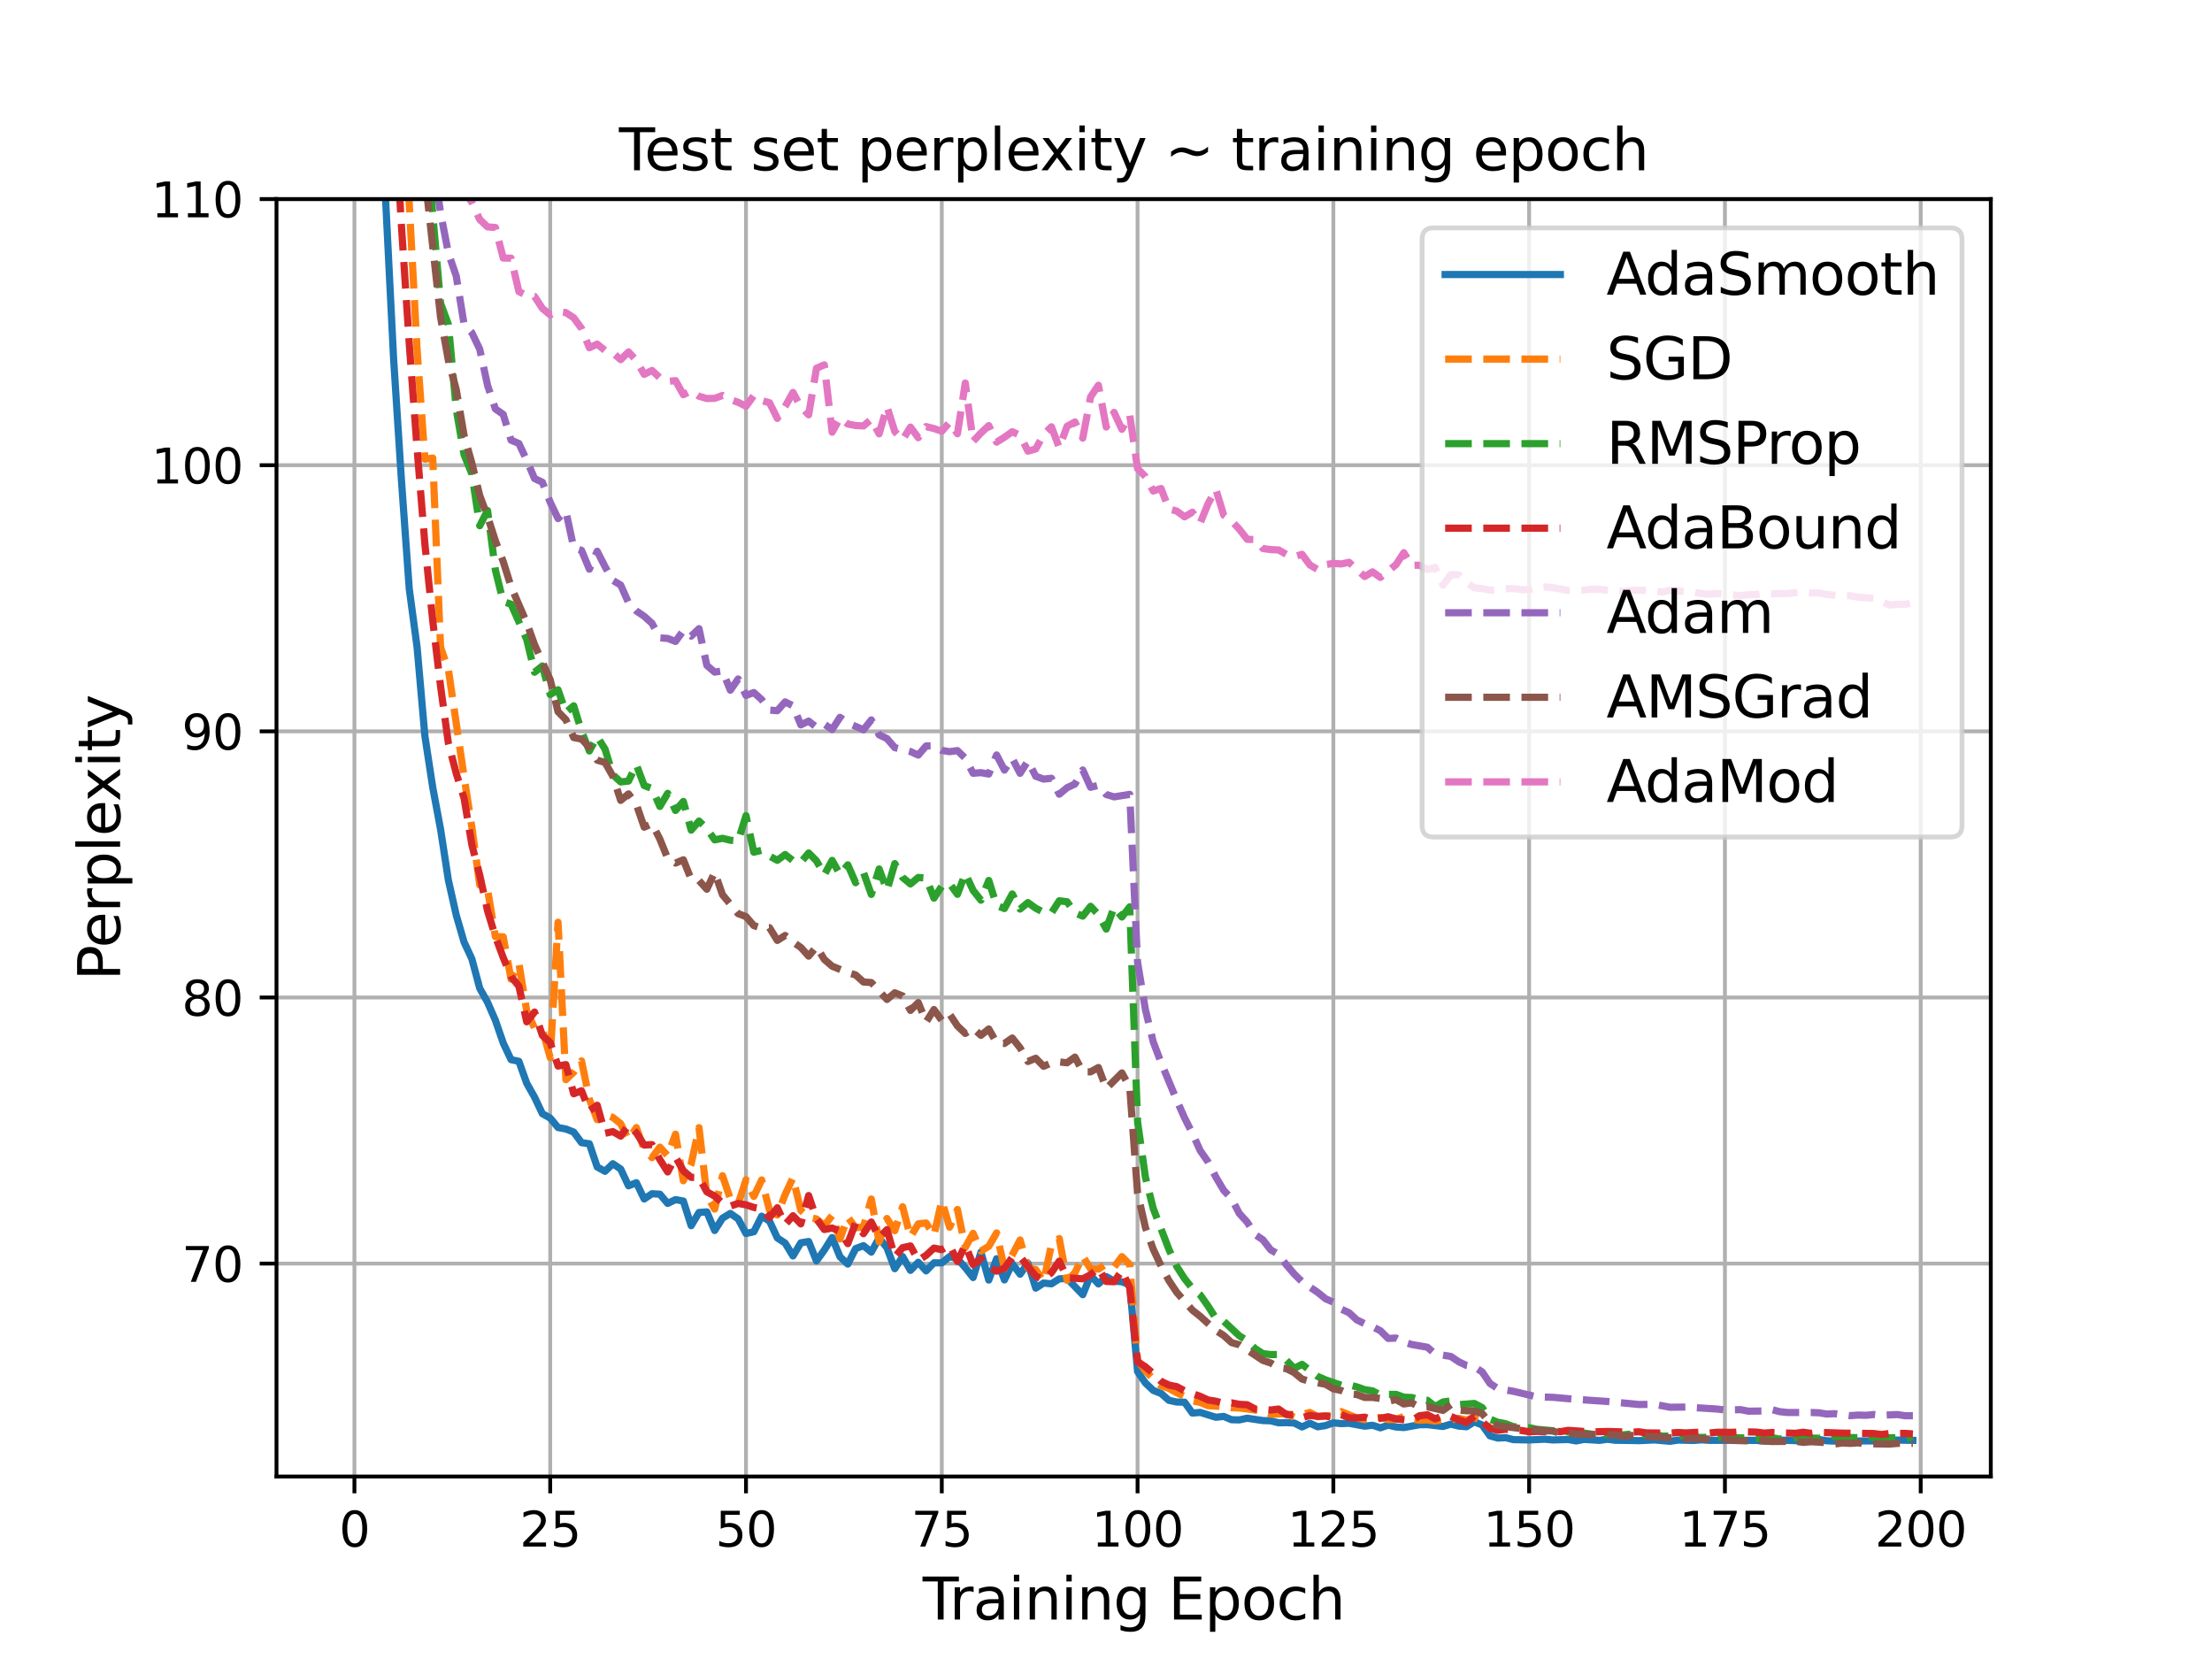 <?xml version="1.0" encoding="utf-8" standalone="no"?>
<!DOCTYPE svg PUBLIC "-//W3C//DTD SVG 1.1//EN"
  "http://www.w3.org/Graphics/SVG/1.1/DTD/svg11.dtd">
<svg xmlns:xlink="http://www.w3.org/1999/xlink" width="460.8pt" height="345.6pt" viewBox="0 0 460.8 345.6" xmlns="http://www.w3.org/2000/svg" version="1.1">
 <defs>
  <style type="text/css">*{stroke-linejoin: round; stroke-linecap: butt}</style>
 </defs>
 <g id="figure_1">
  <g id="patch_1">
   <path d="M 0 345.6 
L 460.8 345.6 
L 460.8 0 
L 0 0 
z
" style="fill: #ffffff"/>
  </g>
  <g id="axes_1">
   <g id="patch_2">
    <path d="M 57.6 307.584 
L 414.72 307.584 
L 414.72 41.472 
L 57.6 41.472 
z
" style="fill: #ffffff"/>
   </g>
   <g id="matplotlib.axis_1">
    <g id="xtick_1">
     <g id="line2d_1">
      <path d="M 73.833 307.584 
L 73.833 41.472 
" clip-path="url(#p6100d51a42)" style="fill: none; stroke: #b0b0b0; stroke-width: 0.8; stroke-linecap: square"/>
     </g>
     <g id="line2d_2">
      <defs>
       <path id="m0e7325f978" d="M 0 0 
L 0 3.5 
" style="stroke: #000000; stroke-width: 0.8"/>
      </defs>
      <g>
       <use xlink:href="#m0e7325f978" x="73.833" y="307.584" style="stroke: #000000; stroke-width: 0.8"/>
      </g>
     </g>
     <g id="text_1">
      <!-- 0 -->
      <g transform="translate(70.651 322.182)scale(0.1 -0.1)">
       <defs>
        <path id="DejaVuSans-30" d="M 2034 4250 
Q 1547 4250 1301 3770 
Q 1056 3291 1056 2328 
Q 1056 1369 1301 889 
Q 1547 409 2034 409 
Q 2525 409 2770 889 
Q 3016 1369 3016 2328 
Q 3016 3291 2770 3770 
Q 2525 4250 2034 4250 
z
M 2034 4750 
Q 2819 4750 3233 4129 
Q 3647 3509 3647 2328 
Q 3647 1150 3233 529 
Q 2819 -91 2034 -91 
Q 1250 -91 836 529 
Q 422 1150 422 2328 
Q 422 3509 836 4129 
Q 1250 4750 2034 4750 
z
" transform="scale(0.016)"/>
       </defs>
       <use xlink:href="#DejaVuSans-30"/>
      </g>
     </g>
    </g>
    <g id="xtick_2">
     <g id="line2d_3">
      <path d="M 114.618 307.584 
L 114.618 41.472 
" clip-path="url(#p6100d51a42)" style="fill: none; stroke: #b0b0b0; stroke-width: 0.8; stroke-linecap: square"/>
     </g>
     <g id="line2d_4">
      <g>
       <use xlink:href="#m0e7325f978" x="114.618" y="307.584" style="stroke: #000000; stroke-width: 0.8"/>
      </g>
     </g>
     <g id="text_2">
      <!-- 25 -->
      <g transform="translate(108.256 322.182)scale(0.1 -0.1)">
       <defs>
        <path id="DejaVuSans-32" d="M 1228 531 
L 3431 531 
L 3431 0 
L 469 0 
L 469 531 
Q 828 903 1448 1529 
Q 2069 2156 2228 2338 
Q 2531 2678 2651 2914 
Q 2772 3150 2772 3378 
Q 2772 3750 2511 3984 
Q 2250 4219 1831 4219 
Q 1534 4219 1204 4116 
Q 875 4013 500 3803 
L 500 4441 
Q 881 4594 1212 4672 
Q 1544 4750 1819 4750 
Q 2544 4750 2975 4387 
Q 3406 4025 3406 3419 
Q 3406 3131 3298 2873 
Q 3191 2616 2906 2266 
Q 2828 2175 2409 1742 
Q 1991 1309 1228 531 
z
" transform="scale(0.016)"/>
        <path id="DejaVuSans-35" d="M 691 4666 
L 3169 4666 
L 3169 4134 
L 1269 4134 
L 1269 2991 
Q 1406 3038 1543 3061 
Q 1681 3084 1819 3084 
Q 2600 3084 3056 2656 
Q 3513 2228 3513 1497 
Q 3513 744 3044 326 
Q 2575 -91 1722 -91 
Q 1428 -91 1123 -41 
Q 819 9 494 109 
L 494 744 
Q 775 591 1075 516 
Q 1375 441 1709 441 
Q 2250 441 2565 725 
Q 2881 1009 2881 1497 
Q 2881 1984 2565 2268 
Q 2250 2553 1709 2553 
Q 1456 2553 1204 2497 
Q 953 2441 691 2322 
L 691 4666 
z
" transform="scale(0.016)"/>
       </defs>
       <use xlink:href="#DejaVuSans-32"/>
       <use xlink:href="#DejaVuSans-35" x="63.623"/>
      </g>
     </g>
    </g>
    <g id="xtick_3">
     <g id="line2d_5">
      <path d="M 155.404 307.584 
L 155.404 41.472 
" clip-path="url(#p6100d51a42)" style="fill: none; stroke: #b0b0b0; stroke-width: 0.8; stroke-linecap: square"/>
     </g>
     <g id="line2d_6">
      <g>
       <use xlink:href="#m0e7325f978" x="155.404" y="307.584" style="stroke: #000000; stroke-width: 0.8"/>
      </g>
     </g>
     <g id="text_3">
      <!-- 50 -->
      <g transform="translate(149.042 322.182)scale(0.1 -0.1)">
       <use xlink:href="#DejaVuSans-35"/>
       <use xlink:href="#DejaVuSans-30" x="63.623"/>
      </g>
     </g>
    </g>
    <g id="xtick_4">
     <g id="line2d_7">
      <path d="M 196.19 307.584 
L 196.19 41.472 
" clip-path="url(#p6100d51a42)" style="fill: none; stroke: #b0b0b0; stroke-width: 0.8; stroke-linecap: square"/>
     </g>
     <g id="line2d_8">
      <g>
       <use xlink:href="#m0e7325f978" x="196.19" y="307.584" style="stroke: #000000; stroke-width: 0.8"/>
      </g>
     </g>
     <g id="text_4">
      <!-- 75 -->
      <g transform="translate(189.827 322.182)scale(0.1 -0.1)">
       <defs>
        <path id="DejaVuSans-37" d="M 525 4666 
L 3525 4666 
L 3525 4397 
L 1831 0 
L 1172 0 
L 2766 4134 
L 525 4134 
L 525 4666 
z
" transform="scale(0.016)"/>
       </defs>
       <use xlink:href="#DejaVuSans-37"/>
       <use xlink:href="#DejaVuSans-35" x="63.623"/>
      </g>
     </g>
    </g>
    <g id="xtick_5">
     <g id="line2d_9">
      <path d="M 236.976 307.584 
L 236.976 41.472 
" clip-path="url(#p6100d51a42)" style="fill: none; stroke: #b0b0b0; stroke-width: 0.8; stroke-linecap: square"/>
     </g>
     <g id="line2d_10">
      <g>
       <use xlink:href="#m0e7325f978" x="236.976" y="307.584" style="stroke: #000000; stroke-width: 0.8"/>
      </g>
     </g>
     <g id="text_5">
      <!-- 100 -->
      <g transform="translate(227.432 322.182)scale(0.1 -0.1)">
       <defs>
        <path id="DejaVuSans-31" d="M 794 531 
L 1825 531 
L 1825 4091 
L 703 3866 
L 703 4441 
L 1819 4666 
L 2450 4666 
L 2450 531 
L 3481 531 
L 3481 0 
L 794 0 
L 794 531 
z
" transform="scale(0.016)"/>
       </defs>
       <use xlink:href="#DejaVuSans-31"/>
       <use xlink:href="#DejaVuSans-30" x="63.623"/>
       <use xlink:href="#DejaVuSans-30" x="127.246"/>
      </g>
     </g>
    </g>
    <g id="xtick_6">
     <g id="line2d_11">
      <path d="M 277.761 307.584 
L 277.761 41.472 
" clip-path="url(#p6100d51a42)" style="fill: none; stroke: #b0b0b0; stroke-width: 0.8; stroke-linecap: square"/>
     </g>
     <g id="line2d_12">
      <g>
       <use xlink:href="#m0e7325f978" x="277.761" y="307.584" style="stroke: #000000; stroke-width: 0.8"/>
      </g>
     </g>
     <g id="text_6">
      <!-- 125 -->
      <g transform="translate(268.218 322.182)scale(0.1 -0.1)">
       <use xlink:href="#DejaVuSans-31"/>
       <use xlink:href="#DejaVuSans-32" x="63.623"/>
       <use xlink:href="#DejaVuSans-35" x="127.246"/>
      </g>
     </g>
    </g>
    <g id="xtick_7">
     <g id="line2d_13">
      <path d="M 318.547 307.584 
L 318.547 41.472 
" clip-path="url(#p6100d51a42)" style="fill: none; stroke: #b0b0b0; stroke-width: 0.8; stroke-linecap: square"/>
     </g>
     <g id="line2d_14">
      <g>
       <use xlink:href="#m0e7325f978" x="318.547" y="307.584" style="stroke: #000000; stroke-width: 0.8"/>
      </g>
     </g>
     <g id="text_7">
      <!-- 150 -->
      <g transform="translate(309.003 322.182)scale(0.1 -0.1)">
       <use xlink:href="#DejaVuSans-31"/>
       <use xlink:href="#DejaVuSans-35" x="63.623"/>
       <use xlink:href="#DejaVuSans-30" x="127.246"/>
      </g>
     </g>
    </g>
    <g id="xtick_8">
     <g id="line2d_15">
      <path d="M 359.333 307.584 
L 359.333 41.472 
" clip-path="url(#p6100d51a42)" style="fill: none; stroke: #b0b0b0; stroke-width: 0.8; stroke-linecap: square"/>
     </g>
     <g id="line2d_16">
      <g>
       <use xlink:href="#m0e7325f978" x="359.333" y="307.584" style="stroke: #000000; stroke-width: 0.8"/>
      </g>
     </g>
     <g id="text_8">
      <!-- 175 -->
      <g transform="translate(349.789 322.182)scale(0.1 -0.1)">
       <use xlink:href="#DejaVuSans-31"/>
       <use xlink:href="#DejaVuSans-37" x="63.623"/>
       <use xlink:href="#DejaVuSans-35" x="127.246"/>
      </g>
     </g>
    </g>
    <g id="xtick_9">
     <g id="line2d_17">
      <path d="M 400.119 307.584 
L 400.119 41.472 
" clip-path="url(#p6100d51a42)" style="fill: none; stroke: #b0b0b0; stroke-width: 0.8; stroke-linecap: square"/>
     </g>
     <g id="line2d_18">
      <g>
       <use xlink:href="#m0e7325f978" x="400.119" y="307.584" style="stroke: #000000; stroke-width: 0.8"/>
      </g>
     </g>
     <g id="text_9">
      <!-- 200 -->
      <g transform="translate(390.575 322.182)scale(0.1 -0.1)">
       <use xlink:href="#DejaVuSans-32"/>
       <use xlink:href="#DejaVuSans-30" x="63.623"/>
       <use xlink:href="#DejaVuSans-30" x="127.246"/>
      </g>
     </g>
    </g>
    <g id="text_10">
     <!-- Training Epoch -->
     <g transform="translate(192.209 337.38)scale(0.12 -0.12)">
      <defs>
       <path id="DejaVuSans-54" d="M -19 4666 
L 3928 4666 
L 3928 4134 
L 2272 4134 
L 2272 0 
L 1638 0 
L 1638 4134 
L -19 4134 
L -19 4666 
z
" transform="scale(0.016)"/>
       <path id="DejaVuSans-72" d="M 2631 2963 
Q 2534 3019 2420 3045 
Q 2306 3072 2169 3072 
Q 1681 3072 1420 2755 
Q 1159 2438 1159 1844 
L 1159 0 
L 581 0 
L 581 3500 
L 1159 3500 
L 1159 2956 
Q 1341 3275 1631 3429 
Q 1922 3584 2338 3584 
Q 2397 3584 2469 3576 
Q 2541 3569 2628 3553 
L 2631 2963 
z
" transform="scale(0.016)"/>
       <path id="DejaVuSans-61" d="M 2194 1759 
Q 1497 1759 1228 1600 
Q 959 1441 959 1056 
Q 959 750 1161 570 
Q 1363 391 1709 391 
Q 2188 391 2477 730 
Q 2766 1069 2766 1631 
L 2766 1759 
L 2194 1759 
z
M 3341 1997 
L 3341 0 
L 2766 0 
L 2766 531 
Q 2569 213 2275 61 
Q 1981 -91 1556 -91 
Q 1019 -91 701 211 
Q 384 513 384 1019 
Q 384 1609 779 1909 
Q 1175 2209 1959 2209 
L 2766 2209 
L 2766 2266 
Q 2766 2663 2505 2880 
Q 2244 3097 1772 3097 
Q 1472 3097 1187 3025 
Q 903 2953 641 2809 
L 641 3341 
Q 956 3463 1253 3523 
Q 1550 3584 1831 3584 
Q 2591 3584 2966 3190 
Q 3341 2797 3341 1997 
z
" transform="scale(0.016)"/>
       <path id="DejaVuSans-69" d="M 603 3500 
L 1178 3500 
L 1178 0 
L 603 0 
L 603 3500 
z
M 603 4863 
L 1178 4863 
L 1178 4134 
L 603 4134 
L 603 4863 
z
" transform="scale(0.016)"/>
       <path id="DejaVuSans-6e" d="M 3513 2113 
L 3513 0 
L 2938 0 
L 2938 2094 
Q 2938 2591 2744 2837 
Q 2550 3084 2163 3084 
Q 1697 3084 1428 2787 
Q 1159 2491 1159 1978 
L 1159 0 
L 581 0 
L 581 3500 
L 1159 3500 
L 1159 2956 
Q 1366 3272 1645 3428 
Q 1925 3584 2291 3584 
Q 2894 3584 3203 3211 
Q 3513 2838 3513 2113 
z
" transform="scale(0.016)"/>
       <path id="DejaVuSans-67" d="M 2906 1791 
Q 2906 2416 2648 2759 
Q 2391 3103 1925 3103 
Q 1463 3103 1205 2759 
Q 947 2416 947 1791 
Q 947 1169 1205 825 
Q 1463 481 1925 481 
Q 2391 481 2648 825 
Q 2906 1169 2906 1791 
z
M 3481 434 
Q 3481 -459 3084 -895 
Q 2688 -1331 1869 -1331 
Q 1566 -1331 1297 -1286 
Q 1028 -1241 775 -1147 
L 775 -588 
Q 1028 -725 1275 -790 
Q 1522 -856 1778 -856 
Q 2344 -856 2625 -561 
Q 2906 -266 2906 331 
L 2906 616 
Q 2728 306 2450 153 
Q 2172 0 1784 0 
Q 1141 0 747 490 
Q 353 981 353 1791 
Q 353 2603 747 3093 
Q 1141 3584 1784 3584 
Q 2172 3584 2450 3431 
Q 2728 3278 2906 2969 
L 2906 3500 
L 3481 3500 
L 3481 434 
z
" transform="scale(0.016)"/>
       <path id="DejaVuSans-20" transform="scale(0.016)"/>
       <path id="DejaVuSans-45" d="M 628 4666 
L 3578 4666 
L 3578 4134 
L 1259 4134 
L 1259 2753 
L 3481 2753 
L 3481 2222 
L 1259 2222 
L 1259 531 
L 3634 531 
L 3634 0 
L 628 0 
L 628 4666 
z
" transform="scale(0.016)"/>
       <path id="DejaVuSans-70" d="M 1159 525 
L 1159 -1331 
L 581 -1331 
L 581 3500 
L 1159 3500 
L 1159 2969 
Q 1341 3281 1617 3432 
Q 1894 3584 2278 3584 
Q 2916 3584 3314 3078 
Q 3713 2572 3713 1747 
Q 3713 922 3314 415 
Q 2916 -91 2278 -91 
Q 1894 -91 1617 61 
Q 1341 213 1159 525 
z
M 3116 1747 
Q 3116 2381 2855 2742 
Q 2594 3103 2138 3103 
Q 1681 3103 1420 2742 
Q 1159 2381 1159 1747 
Q 1159 1113 1420 752 
Q 1681 391 2138 391 
Q 2594 391 2855 752 
Q 3116 1113 3116 1747 
z
" transform="scale(0.016)"/>
       <path id="DejaVuSans-6f" d="M 1959 3097 
Q 1497 3097 1228 2736 
Q 959 2375 959 1747 
Q 959 1119 1226 758 
Q 1494 397 1959 397 
Q 2419 397 2687 759 
Q 2956 1122 2956 1747 
Q 2956 2369 2687 2733 
Q 2419 3097 1959 3097 
z
M 1959 3584 
Q 2709 3584 3137 3096 
Q 3566 2609 3566 1747 
Q 3566 888 3137 398 
Q 2709 -91 1959 -91 
Q 1206 -91 779 398 
Q 353 888 353 1747 
Q 353 2609 779 3096 
Q 1206 3584 1959 3584 
z
" transform="scale(0.016)"/>
       <path id="DejaVuSans-63" d="M 3122 3366 
L 3122 2828 
Q 2878 2963 2633 3030 
Q 2388 3097 2138 3097 
Q 1578 3097 1268 2742 
Q 959 2388 959 1747 
Q 959 1106 1268 751 
Q 1578 397 2138 397 
Q 2388 397 2633 464 
Q 2878 531 3122 666 
L 3122 134 
Q 2881 22 2623 -34 
Q 2366 -91 2075 -91 
Q 1284 -91 818 406 
Q 353 903 353 1747 
Q 353 2603 823 3093 
Q 1294 3584 2113 3584 
Q 2378 3584 2631 3529 
Q 2884 3475 3122 3366 
z
" transform="scale(0.016)"/>
       <path id="DejaVuSans-68" d="M 3513 2113 
L 3513 0 
L 2938 0 
L 2938 2094 
Q 2938 2591 2744 2837 
Q 2550 3084 2163 3084 
Q 1697 3084 1428 2787 
Q 1159 2491 1159 1978 
L 1159 0 
L 581 0 
L 581 4863 
L 1159 4863 
L 1159 2956 
Q 1366 3272 1645 3428 
Q 1925 3584 2291 3584 
Q 2894 3584 3203 3211 
Q 3513 2838 3513 2113 
z
" transform="scale(0.016)"/>
      </defs>
      <use xlink:href="#DejaVuSans-54"/>
      <use xlink:href="#DejaVuSans-72" x="46.334"/>
      <use xlink:href="#DejaVuSans-61" x="87.447"/>
      <use xlink:href="#DejaVuSans-69" x="148.727"/>
      <use xlink:href="#DejaVuSans-6e" x="176.51"/>
      <use xlink:href="#DejaVuSans-69" x="239.889"/>
      <use xlink:href="#DejaVuSans-6e" x="267.672"/>
      <use xlink:href="#DejaVuSans-67" x="331.051"/>
      <use xlink:href="#DejaVuSans-20" x="394.527"/>
      <use xlink:href="#DejaVuSans-45" x="426.314"/>
      <use xlink:href="#DejaVuSans-70" x="489.498"/>
      <use xlink:href="#DejaVuSans-6f" x="552.975"/>
      <use xlink:href="#DejaVuSans-63" x="614.156"/>
      <use xlink:href="#DejaVuSans-68" x="669.137"/>
     </g>
    </g>
   </g>
   <g id="matplotlib.axis_2">
    <g id="ytick_1">
     <g id="line2d_19">
      <path d="M 57.6 263.232 
L 414.72 263.232 
" clip-path="url(#p6100d51a42)" style="fill: none; stroke: #b0b0b0; stroke-width: 0.8; stroke-linecap: square"/>
     </g>
     <g id="line2d_20">
      <defs>
       <path id="m6028201ec1" d="M 0 0 
L -3.5 0 
" style="stroke: #000000; stroke-width: 0.8"/>
      </defs>
      <g>
       <use xlink:href="#m6028201ec1" x="57.6" y="263.232" style="stroke: #000000; stroke-width: 0.8"/>
      </g>
     </g>
     <g id="text_11">
      <!-- 70 -->
      <g transform="translate(37.875 267.031)scale(0.1 -0.1)">
       <use xlink:href="#DejaVuSans-37"/>
       <use xlink:href="#DejaVuSans-30" x="63.623"/>
      </g>
     </g>
    </g>
    <g id="ytick_2">
     <g id="line2d_21">
      <path d="M 57.6 207.792 
L 414.72 207.792 
" clip-path="url(#p6100d51a42)" style="fill: none; stroke: #b0b0b0; stroke-width: 0.8; stroke-linecap: square"/>
     </g>
     <g id="line2d_22">
      <g>
       <use xlink:href="#m6028201ec1" x="57.6" y="207.792" style="stroke: #000000; stroke-width: 0.8"/>
      </g>
     </g>
     <g id="text_12">
      <!-- 80 -->
      <g transform="translate(37.875 211.591)scale(0.1 -0.1)">
       <defs>
        <path id="DejaVuSans-38" d="M 2034 2216 
Q 1584 2216 1326 1975 
Q 1069 1734 1069 1313 
Q 1069 891 1326 650 
Q 1584 409 2034 409 
Q 2484 409 2743 651 
Q 3003 894 3003 1313 
Q 3003 1734 2745 1975 
Q 2488 2216 2034 2216 
z
M 1403 2484 
Q 997 2584 770 2862 
Q 544 3141 544 3541 
Q 544 4100 942 4425 
Q 1341 4750 2034 4750 
Q 2731 4750 3128 4425 
Q 3525 4100 3525 3541 
Q 3525 3141 3298 2862 
Q 3072 2584 2669 2484 
Q 3125 2378 3379 2068 
Q 3634 1759 3634 1313 
Q 3634 634 3220 271 
Q 2806 -91 2034 -91 
Q 1263 -91 848 271 
Q 434 634 434 1313 
Q 434 1759 690 2068 
Q 947 2378 1403 2484 
z
M 1172 3481 
Q 1172 3119 1398 2916 
Q 1625 2713 2034 2713 
Q 2441 2713 2670 2916 
Q 2900 3119 2900 3481 
Q 2900 3844 2670 4047 
Q 2441 4250 2034 4250 
Q 1625 4250 1398 4047 
Q 1172 3844 1172 3481 
z
" transform="scale(0.016)"/>
       </defs>
       <use xlink:href="#DejaVuSans-38"/>
       <use xlink:href="#DejaVuSans-30" x="63.623"/>
      </g>
     </g>
    </g>
    <g id="ytick_3">
     <g id="line2d_23">
      <path d="M 57.6 152.352 
L 414.72 152.352 
" clip-path="url(#p6100d51a42)" style="fill: none; stroke: #b0b0b0; stroke-width: 0.8; stroke-linecap: square"/>
     </g>
     <g id="line2d_24">
      <g>
       <use xlink:href="#m6028201ec1" x="57.6" y="152.352" style="stroke: #000000; stroke-width: 0.8"/>
      </g>
     </g>
     <g id="text_13">
      <!-- 90 -->
      <g transform="translate(37.875 156.151)scale(0.1 -0.1)">
       <defs>
        <path id="DejaVuSans-39" d="M 703 97 
L 703 672 
Q 941 559 1184 500 
Q 1428 441 1663 441 
Q 2288 441 2617 861 
Q 2947 1281 2994 2138 
Q 2813 1869 2534 1725 
Q 2256 1581 1919 1581 
Q 1219 1581 811 2004 
Q 403 2428 403 3163 
Q 403 3881 828 4315 
Q 1253 4750 1959 4750 
Q 2769 4750 3195 4129 
Q 3622 3509 3622 2328 
Q 3622 1225 3098 567 
Q 2575 -91 1691 -91 
Q 1453 -91 1209 -44 
Q 966 3 703 97 
z
M 1959 2075 
Q 2384 2075 2632 2365 
Q 2881 2656 2881 3163 
Q 2881 3666 2632 3958 
Q 2384 4250 1959 4250 
Q 1534 4250 1286 3958 
Q 1038 3666 1038 3163 
Q 1038 2656 1286 2365 
Q 1534 2075 1959 2075 
z
" transform="scale(0.016)"/>
       </defs>
       <use xlink:href="#DejaVuSans-39"/>
       <use xlink:href="#DejaVuSans-30" x="63.623"/>
      </g>
     </g>
    </g>
    <g id="ytick_4">
     <g id="line2d_25">
      <path d="M 57.6 96.912 
L 414.72 96.912 
" clip-path="url(#p6100d51a42)" style="fill: none; stroke: #b0b0b0; stroke-width: 0.8; stroke-linecap: square"/>
     </g>
     <g id="line2d_26">
      <g>
       <use xlink:href="#m6028201ec1" x="57.6" y="96.912" style="stroke: #000000; stroke-width: 0.8"/>
      </g>
     </g>
     <g id="text_14">
      <!-- 100 -->
      <g transform="translate(31.512 100.711)scale(0.1 -0.1)">
       <use xlink:href="#DejaVuSans-31"/>
       <use xlink:href="#DejaVuSans-30" x="63.623"/>
       <use xlink:href="#DejaVuSans-30" x="127.246"/>
      </g>
     </g>
    </g>
    <g id="ytick_5">
     <g id="line2d_27">
      <path d="M 57.6 41.472 
L 414.72 41.472 
" clip-path="url(#p6100d51a42)" style="fill: none; stroke: #b0b0b0; stroke-width: 0.8; stroke-linecap: square"/>
     </g>
     <g id="line2d_28">
      <g>
       <use xlink:href="#m6028201ec1" x="57.6" y="41.472" style="stroke: #000000; stroke-width: 0.8"/>
      </g>
     </g>
     <g id="text_15">
      <!-- 110 -->
      <g transform="translate(31.512 45.271)scale(0.1 -0.1)">
       <use xlink:href="#DejaVuSans-31"/>
       <use xlink:href="#DejaVuSans-31" x="63.623"/>
       <use xlink:href="#DejaVuSans-30" x="127.246"/>
      </g>
     </g>
    </g>
    <g id="text_16">
     <!-- Perplexity -->
     <g transform="translate(25.017 204.271)rotate(-90)scale(0.12 -0.12)">
      <defs>
       <path id="DejaVuSans-50" d="M 1259 4147 
L 1259 2394 
L 2053 2394 
Q 2494 2394 2734 2622 
Q 2975 2850 2975 3272 
Q 2975 3691 2734 3919 
Q 2494 4147 2053 4147 
L 1259 4147 
z
M 628 4666 
L 2053 4666 
Q 2838 4666 3239 4311 
Q 3641 3956 3641 3272 
Q 3641 2581 3239 2228 
Q 2838 1875 2053 1875 
L 1259 1875 
L 1259 0 
L 628 0 
L 628 4666 
z
" transform="scale(0.016)"/>
       <path id="DejaVuSans-65" d="M 3597 1894 
L 3597 1613 
L 953 1613 
Q 991 1019 1311 708 
Q 1631 397 2203 397 
Q 2534 397 2845 478 
Q 3156 559 3463 722 
L 3463 178 
Q 3153 47 2828 -22 
Q 2503 -91 2169 -91 
Q 1331 -91 842 396 
Q 353 884 353 1716 
Q 353 2575 817 3079 
Q 1281 3584 2069 3584 
Q 2775 3584 3186 3129 
Q 3597 2675 3597 1894 
z
M 3022 2063 
Q 3016 2534 2758 2815 
Q 2500 3097 2075 3097 
Q 1594 3097 1305 2825 
Q 1016 2553 972 2059 
L 3022 2063 
z
" transform="scale(0.016)"/>
       <path id="DejaVuSans-6c" d="M 603 4863 
L 1178 4863 
L 1178 0 
L 603 0 
L 603 4863 
z
" transform="scale(0.016)"/>
       <path id="DejaVuSans-78" d="M 3513 3500 
L 2247 1797 
L 3578 0 
L 2900 0 
L 1881 1375 
L 863 0 
L 184 0 
L 1544 1831 
L 300 3500 
L 978 3500 
L 1906 2253 
L 2834 3500 
L 3513 3500 
z
" transform="scale(0.016)"/>
       <path id="DejaVuSans-74" d="M 1172 4494 
L 1172 3500 
L 2356 3500 
L 2356 3053 
L 1172 3053 
L 1172 1153 
Q 1172 725 1289 603 
Q 1406 481 1766 481 
L 2356 481 
L 2356 0 
L 1766 0 
Q 1100 0 847 248 
Q 594 497 594 1153 
L 594 3053 
L 172 3053 
L 172 3500 
L 594 3500 
L 594 4494 
L 1172 4494 
z
" transform="scale(0.016)"/>
       <path id="DejaVuSans-79" d="M 2059 -325 
Q 1816 -950 1584 -1140 
Q 1353 -1331 966 -1331 
L 506 -1331 
L 506 -850 
L 844 -850 
Q 1081 -850 1212 -737 
Q 1344 -625 1503 -206 
L 1606 56 
L 191 3500 
L 800 3500 
L 1894 763 
L 2988 3500 
L 3597 3500 
L 2059 -325 
z
" transform="scale(0.016)"/>
      </defs>
      <use xlink:href="#DejaVuSans-50"/>
      <use xlink:href="#DejaVuSans-65" x="56.678"/>
      <use xlink:href="#DejaVuSans-72" x="118.201"/>
      <use xlink:href="#DejaVuSans-70" x="159.314"/>
      <use xlink:href="#DejaVuSans-6c" x="222.791"/>
      <use xlink:href="#DejaVuSans-65" x="250.574"/>
      <use xlink:href="#DejaVuSans-78" x="310.348"/>
      <use xlink:href="#DejaVuSans-69" x="369.527"/>
      <use xlink:href="#DejaVuSans-74" x="397.311"/>
      <use xlink:href="#DejaVuSans-79" x="436.52"/>
     </g>
    </g>
   </g>
   <g id="line2d_29">
    <path d="M 79.026 -1 
L 80.358 42.142 
L 81.99 74.632 
L 83.621 99.952 
L 85.253 122.649 
L 86.884 134.8 
L 88.516 153.357 
L 90.147 164.039 
L 91.778 172.745 
L 93.41 183.38 
L 95.041 190.627 
L 96.673 196.257 
L 98.304 199.771 
L 99.936 205.883 
L 101.567 208.799 
L 103.198 212.542 
L 104.83 217.276 
L 106.461 220.744 
L 108.093 221.092 
L 109.724 225.664 
L 111.356 228.557 
L 112.987 232.004 
L 114.618 232.915 
L 116.25 234.885 
L 117.881 235.19 
L 119.513 235.832 
L 121.144 238.036 
L 122.776 238.271 
L 124.407 243.104 
L 126.038 244.006 
L 127.67 242.421 
L 129.301 243.544 
L 130.933 247.026 
L 132.564 246.375 
L 134.196 249.77 
L 135.827 248.674 
L 137.458 248.77 
L 139.09 250.695 
L 140.721 249.903 
L 142.353 250.202 
L 143.984 255.33 
L 145.616 252.582 
L 147.247 252.461 
L 148.879 256.336 
L 150.51 253.769 
L 152.141 252.782 
L 153.773 253.922 
L 155.404 256.959 
L 157.036 256.598 
L 158.667 253.353 
L 160.299 254.376 
L 161.93 257.882 
L 163.561 258.959 
L 165.193 261.64 
L 166.824 258.906 
L 168.456 258.628 
L 170.087 262.669 
L 171.719 260.414 
L 173.35 257.807 
L 174.981 261.809 
L 176.613 263.327 
L 178.244 260.112 
L 179.876 259.495 
L 181.507 260.837 
L 183.139 257.879 
L 184.77 259.945 
L 186.401 264.292 
L 188.033 261.769 
L 189.664 264.64 
L 191.296 262.955 
L 192.927 264.748 
L 194.559 263.067 
L 196.19 263.08 
L 197.821 261.758 
L 199.453 262.225 
L 201.084 264.068 
L 202.716 266.132 
L 204.347 260.846 
L 205.979 266.66 
L 207.61 262.219 
L 209.241 266.63 
L 210.873 263.274 
L 212.504 265.442 
L 214.136 263.14 
L 215.767 268.347 
L 217.399 267.278 
L 219.03 267.447 
L 220.661 266.404 
L 222.293 266.335 
L 225.556 269.706 
L 227.187 265.681 
L 228.819 267.463 
L 230.45 265.942 
L 232.081 266.881 
L 233.713 267.017 
L 235.344 267.66 
L 236.976 285.717 
L 238.607 288.094 
L 240.239 289.647 
L 241.87 290.282 
L 243.501 291.712 
L 245.133 292.065 
L 246.764 292.104 
L 248.396 294.37 
L 250.027 294.231 
L 253.29 295.243 
L 254.921 295.063 
L 256.553 295.756 
L 258.184 295.793 
L 259.816 295.439 
L 263.079 295.93 
L 264.71 295.978 
L 266.341 296.393 
L 267.973 296.358 
L 269.604 296.437 
L 271.236 297.258 
L 272.867 296.491 
L 274.499 297.227 
L 276.13 296.966 
L 277.761 296.405 
L 279.393 296.563 
L 281.024 296.492 
L 284.287 297.1 
L 285.919 296.903 
L 287.55 297.443 
L 289.181 296.878 
L 290.813 297.271 
L 292.444 297.382 
L 295.707 296.799 
L 297.339 296.775 
L 300.601 297.163 
L 302.233 296.671 
L 303.864 297.079 
L 305.496 297.211 
L 307.127 296.19 
L 308.759 296.841 
L 310.39 299.112 
L 312.021 299.579 
L 313.653 299.494 
L 315.284 299.905 
L 318.547 299.964 
L 321.81 299.814 
L 323.441 299.966 
L 326.704 299.871 
L 328.336 300.177 
L 329.967 299.852 
L 333.23 300.051 
L 334.862 299.821 
L 336.493 300.032 
L 339.756 300.074 
L 341.387 300.115 
L 344.65 299.965 
L 347.913 300.246 
L 349.544 299.995 
L 352.807 300.075 
L 354.439 299.946 
L 356.07 300.052 
L 365.859 300.054 
L 367.49 300.196 
L 370.753 300.001 
L 374.016 300.109 
L 375.647 300.294 
L 377.279 300.162 
L 378.91 299.866 
L 380.542 300.141 
L 382.173 300.201 
L 383.804 300.096 
L 387.067 300.182 
L 390.33 300.165 
L 391.962 300.235 
L 393.593 299.966 
L 398.487 300.057 
L 398.487 300.057 
" clip-path="url(#p6100d51a42)" style="fill: none; stroke: #1f77b4; stroke-width: 1.5; stroke-linecap: square"/>
   </g>
   <g id="line2d_30">
    <path d="M 82.993 -1 
L 83.621 14.697 
L 85.253 42.418 
L 86.884 72.782 
L 88.516 95.647 
L 90.147 95.424 
L 91.778 134.836 
L 93.41 139.503 
L 96.673 161.83 
L 98.304 172.348 
L 99.936 184.357 
L 101.567 185.251 
L 103.198 195.135 
L 104.83 195.151 
L 106.461 203.977 
L 108.093 200.714 
L 109.724 210.597 
L 111.356 214.153 
L 112.987 214.428 
L 114.618 220.331 
L 116.25 192.125 
L 117.881 224.917 
L 119.513 223.351 
L 121.144 221.014 
L 122.776 228.987 
L 124.407 233.227 
L 126.038 232.196 
L 127.67 232.784 
L 129.301 234.091 
L 130.933 237.383 
L 132.564 234.9 
L 134.196 239.398 
L 135.827 241.152 
L 137.458 238.968 
L 139.09 240.754 
L 140.721 236.275 
L 142.353 245.969 
L 143.984 242.473 
L 145.616 234.913 
L 147.247 249 
L 148.879 251.874 
L 150.51 244.923 
L 152.141 249.746 
L 153.773 250.8 
L 155.404 245.769 
L 157.036 249.233 
L 158.667 245.809 
L 160.299 252.096 
L 161.93 253.103 
L 163.561 248.839 
L 165.193 245.354 
L 166.824 252.13 
L 168.456 253.555 
L 170.087 253.931 
L 171.719 255.33 
L 173.35 253.212 
L 174.981 258.093 
L 176.613 253.557 
L 178.244 255.759 
L 179.876 255.593 
L 181.507 249.776 
L 183.139 258.694 
L 184.77 253.83 
L 186.401 256.376 
L 188.033 251.385 
L 189.664 257.687 
L 191.296 254.953 
L 192.927 254.769 
L 194.559 257.332 
L 196.19 250.124 
L 197.821 255.644 
L 199.453 251.959 
L 201.084 259.863 
L 202.716 256.929 
L 204.347 260.608 
L 205.979 259.634 
L 207.61 256.835 
L 209.241 264.266 
L 210.873 261.413 
L 212.504 258.315 
L 214.136 264.138 
L 215.767 264.477 
L 217.399 266.937 
L 219.03 259.353 
L 220.661 258.015 
L 222.293 266.714 
L 223.924 265.163 
L 225.556 261.684 
L 227.187 264.324 
L 228.819 264.385 
L 230.45 263.304 
L 232.081 263.959 
L 233.713 261.779 
L 235.344 263.417 
L 236.976 283.394 
L 238.607 285.544 
L 240.239 287.245 
L 241.87 288.682 
L 243.501 289.216 
L 245.133 290.141 
L 246.764 290.898 
L 248.396 291.808 
L 250.027 292.145 
L 251.659 292.831 
L 254.921 293.016 
L 256.553 293.249 
L 258.184 293.31 
L 263.079 293.942 
L 264.71 294.606 
L 267.973 294.514 
L 269.604 295.222 
L 271.236 294.669 
L 272.867 294.236 
L 274.499 295.126 
L 276.13 294.937 
L 277.761 294.861 
L 279.393 294.064 
L 282.656 295.391 
L 284.287 295.738 
L 285.919 295.351 
L 287.55 295.287 
L 289.181 295.727 
L 290.813 295.696 
L 292.444 295.077 
L 294.076 295.591 
L 295.707 295.852 
L 297.339 295.787 
L 298.97 296.031 
L 300.601 295.786 
L 302.233 295.807 
L 303.864 295.466 
L 305.496 295.824 
L 307.127 295.298 
L 308.759 295.956 
L 310.39 297.501 
L 312.021 297.766 
L 312.021 297.766 
" clip-path="url(#p6100d51a42)" style="fill: none; stroke-dasharray: 5.55,2.4; stroke-dashoffset: 0; stroke: #ff7f0e; stroke-width: 1.5"/>
   </g>
   <g id="line2d_31">
    <path d="M 86.701 -1 
L 86.884 1.87 
L 90.147 44.646 
L 91.778 63.161 
L 93.41 67.598 
L 95.041 85.245 
L 96.673 94.735 
L 98.304 98.73 
L 99.936 109.519 
L 101.567 106.35 
L 103.198 118.76 
L 104.83 125.331 
L 106.461 125.862 
L 109.724 133.205 
L 111.356 140.04 
L 112.987 138.73 
L 114.618 144.682 
L 116.25 143.685 
L 117.881 148.399 
L 119.513 147.034 
L 121.144 152.315 
L 122.776 156.445 
L 124.407 153.461 
L 126.038 156.049 
L 127.67 161.4 
L 129.301 162.89 
L 130.933 162.71 
L 132.564 159.289 
L 134.196 163.647 
L 135.827 164.254 
L 137.458 167.998 
L 139.09 165.27 
L 140.721 168.834 
L 142.353 166.955 
L 143.984 172.933 
L 145.616 171.041 
L 147.247 172.607 
L 148.879 174.959 
L 150.51 174.637 
L 152.141 175.038 
L 153.773 175.168 
L 155.404 169.917 
L 157.036 177.531 
L 158.667 177.123 
L 160.299 178.339 
L 161.93 179.221 
L 163.561 178.009 
L 165.193 179.291 
L 166.824 179.632 
L 168.456 177.691 
L 170.087 179.329 
L 171.719 182.242 
L 173.35 179.233 
L 174.981 182.156 
L 176.613 180.161 
L 178.244 183.885 
L 179.876 181.741 
L 181.507 186.325 
L 183.139 181.022 
L 184.77 185.466 
L 186.401 179.906 
L 188.033 182.796 
L 189.664 184.147 
L 191.296 182.789 
L 192.927 182.933 
L 194.559 187.105 
L 196.19 184.611 
L 197.821 184.048 
L 199.453 186.302 
L 201.084 181.97 
L 202.716 185.48 
L 204.347 187.525 
L 205.979 183.416 
L 207.61 188.632 
L 209.241 189.265 
L 210.873 186.226 
L 212.504 189.379 
L 214.136 188.027 
L 215.767 189.205 
L 217.399 190.044 
L 219.03 190.193 
L 220.661 187.65 
L 222.293 187.851 
L 223.924 190.165 
L 225.556 190.851 
L 227.187 188.796 
L 228.819 190.54 
L 230.45 193.54 
L 232.081 188.989 
L 233.713 191.027 
L 235.344 188.916 
L 236.976 233.681 
L 238.607 245.211 
L 240.239 251.738 
L 243.501 260.254 
L 245.133 263.817 
L 246.764 266.352 
L 248.396 268.403 
L 250.027 269.759 
L 251.659 272.077 
L 253.29 274.638 
L 254.921 275.236 
L 258.184 278.284 
L 259.816 279.298 
L 261.447 280.928 
L 263.079 281.981 
L 264.71 282.182 
L 266.341 282.169 
L 267.973 283.37 
L 269.604 285.057 
L 271.236 284.217 
L 274.499 286.732 
L 276.13 287.45 
L 279.393 288.566 
L 281.024 288.483 
L 282.656 288.913 
L 284.287 289.491 
L 285.919 289.739 
L 287.55 290.609 
L 289.181 290.483 
L 290.813 290.47 
L 292.444 291.06 
L 294.076 291.126 
L 295.707 291.569 
L 297.339 291.702 
L 298.97 292.999 
L 300.601 292.064 
L 302.233 291.828 
L 303.864 292.615 
L 307.127 292.367 
L 308.759 293.219 
L 310.39 295.644 
L 312.021 296.278 
L 313.653 296.589 
L 315.284 297.205 
L 318.547 297.411 
L 320.179 297.754 
L 323.441 298.041 
L 329.967 298.533 
L 331.599 298.768 
L 338.124 298.907 
L 339.756 298.751 
L 341.387 298.93 
L 344.65 298.778 
L 346.282 299.18 
L 351.176 299.093 
L 352.807 299.386 
L 354.439 299.452 
L 356.07 299.393 
L 357.702 299.486 
L 359.333 299.152 
L 360.964 299.48 
L 365.859 299.622 
L 367.49 299.685 
L 369.122 299.488 
L 370.753 299.799 
L 372.384 299.493 
L 380.542 299.638 
L 382.173 299.183 
L 383.804 299.781 
L 385.436 299.466 
L 387.067 299.49 
L 388.699 299.219 
L 390.33 299.504 
L 395.224 299.505 
L 396.856 299.686 
L 398.487 299.374 
L 398.487 299.374 
" clip-path="url(#p6100d51a42)" style="fill: none; stroke-dasharray: 5.55,2.4; stroke-dashoffset: 0; stroke: #2ca02c; stroke-width: 1.5"/>
   </g>
   <g id="line2d_32">
    <path d="M 81.282 -1 
L 81.99 19.333 
L 83.621 46.996 
L 85.253 71.583 
L 86.884 93.443 
L 88.516 113.375 
L 90.147 129.315 
L 91.778 142.977 
L 93.41 154.847 
L 95.041 161.11 
L 96.673 166.281 
L 98.304 176.019 
L 99.936 182.306 
L 101.567 189.755 
L 103.198 195.084 
L 104.83 199.488 
L 106.461 203.428 
L 108.093 205.445 
L 109.724 212.862 
L 111.356 210.827 
L 112.987 215.699 
L 114.618 217.168 
L 116.25 222.079 
L 117.881 221.772 
L 119.513 227.851 
L 121.144 227.223 
L 122.776 231.395 
L 124.407 230.242 
L 126.038 236.087 
L 127.67 235.733 
L 129.301 236.675 
L 130.933 234.393 
L 132.564 235.994 
L 134.196 238.533 
L 135.827 238.446 
L 137.458 241.559 
L 139.09 244.137 
L 140.721 241.023 
L 142.353 243.886 
L 143.984 245.266 
L 145.616 245.284 
L 147.247 248.277 
L 148.879 249.17 
L 150.51 250.617 
L 152.141 251.257 
L 153.773 250.699 
L 155.404 250.986 
L 157.036 251.529 
L 158.667 251.844 
L 160.299 253.644 
L 161.93 251.598 
L 163.561 255.089 
L 165.193 253.263 
L 166.824 254.959 
L 168.456 249.057 
L 170.087 253.927 
L 171.719 256.131 
L 173.35 255.824 
L 174.981 256.494 
L 176.613 259.069 
L 178.244 254.736 
L 179.876 257.001 
L 181.507 254.564 
L 183.139 257.819 
L 184.77 256.154 
L 186.401 261.848 
L 188.033 259.915 
L 189.664 259.552 
L 191.296 262.561 
L 192.927 261.504 
L 194.559 259.999 
L 196.19 260.328 
L 197.821 259.413 
L 199.453 262.79 
L 201.084 259.331 
L 202.716 263.441 
L 204.347 262.241 
L 205.979 263.904 
L 207.61 264.809 
L 209.241 264.207 
L 210.873 261.936 
L 212.504 261.799 
L 215.767 265.844 
L 217.399 266.607 
L 219.03 265.109 
L 220.661 262.725 
L 222.293 266.181 
L 225.556 266.401 
L 227.187 265.542 
L 228.819 264.174 
L 230.45 266.946 
L 232.081 267.01 
L 233.713 264.728 
L 235.344 268.289 
L 236.976 283.665 
L 238.607 284.723 
L 240.239 286.128 
L 241.87 287.757 
L 243.501 288.532 
L 245.133 288.859 
L 246.764 289.734 
L 250.027 290.886 
L 251.659 291.646 
L 253.29 291.897 
L 254.921 292.357 
L 256.553 292.234 
L 258.184 292.551 
L 259.816 292.63 
L 261.447 293.517 
L 264.71 293.738 
L 266.341 293.527 
L 267.973 294.684 
L 269.604 294.699 
L 271.236 295.338 
L 272.867 294.851 
L 274.499 295.057 
L 276.13 294.998 
L 277.761 295.282 
L 279.393 294.694 
L 281.024 295.341 
L 282.656 295.383 
L 284.287 295.216 
L 285.919 295.776 
L 289.181 295.139 
L 290.813 295.577 
L 294.076 295.929 
L 295.707 294.933 
L 297.339 294.723 
L 298.97 295.569 
L 300.601 294.943 
L 302.233 295.05 
L 303.864 295.778 
L 305.496 296.329 
L 307.127 295.04 
L 308.759 296.196 
L 310.39 297.543 
L 312.021 297.958 
L 313.653 297.737 
L 315.284 297.949 
L 316.916 297.992 
L 318.547 298.258 
L 320.179 298.185 
L 321.81 298.225 
L 323.441 298.097 
L 325.073 298.241 
L 326.704 297.964 
L 329.967 298.198 
L 331.599 298.287 
L 334.862 298.201 
L 338.124 298.289 
L 339.756 298.36 
L 341.387 298.266 
L 343.019 298.5 
L 347.913 298.549 
L 349.544 298.406 
L 351.176 298.5 
L 354.439 298.337 
L 356.07 298.527 
L 357.702 298.361 
L 360.964 298.383 
L 362.596 298.257 
L 365.859 298.326 
L 367.49 298.535 
L 369.122 298.416 
L 374.016 298.582 
L 375.647 298.362 
L 377.279 298.585 
L 378.91 298.38 
L 383.804 298.549 
L 390.33 298.628 
L 391.962 298.836 
L 393.593 298.622 
L 396.856 298.601 
L 398.487 298.708 
L 398.487 298.708 
" clip-path="url(#p6100d51a42)" style="fill: none; stroke-dasharray: 5.55,2.4; stroke-dashoffset: 0; stroke: #d62728; stroke-width: 1.5"/>
   </g>
   <g id="line2d_33">
    <path d="M 85.692 -1 
L 88.516 23.645 
L 90.147 33.239 
L 91.778 44.322 
L 93.41 52.758 
L 95.041 57.502 
L 96.673 67.539 
L 98.304 69.321 
L 99.936 72.737 
L 101.567 80.272 
L 103.198 85.187 
L 104.83 86.324 
L 106.461 91.7 
L 108.093 92.387 
L 109.724 95.877 
L 111.356 99.693 
L 112.987 100.454 
L 114.618 104.633 
L 116.25 108.024 
L 117.881 106.487 
L 119.513 114.073 
L 121.144 114.655 
L 122.776 118.573 
L 124.407 114.838 
L 126.038 118.047 
L 127.67 120.905 
L 129.301 121.883 
L 130.933 125.567 
L 132.564 127.275 
L 134.196 128.385 
L 135.827 129.857 
L 137.458 132.885 
L 139.09 132.995 
L 140.721 133.624 
L 142.353 131.364 
L 143.984 132.514 
L 145.616 130.96 
L 147.247 138.613 
L 148.879 140.012 
L 150.51 139.763 
L 152.141 143.779 
L 153.773 141.44 
L 155.404 144.874 
L 157.036 144.267 
L 158.667 145.737 
L 160.299 147.929 
L 161.93 148.045 
L 163.561 146.214 
L 165.193 147.04 
L 166.824 151.001 
L 168.456 150.218 
L 170.087 151.507 
L 171.719 150.855 
L 173.35 151.974 
L 174.981 149.434 
L 176.613 150.605 
L 179.876 152.036 
L 181.507 149.968 
L 183.139 153.084 
L 184.77 153.856 
L 186.401 155.744 
L 189.664 156.566 
L 191.296 157.296 
L 192.927 155.392 
L 194.559 155.377 
L 196.19 156.321 
L 197.821 156.586 
L 199.453 156.362 
L 201.084 157.955 
L 202.716 161.088 
L 204.347 160.955 
L 205.979 161.253 
L 207.61 157.273 
L 209.241 160.42 
L 210.873 157.983 
L 212.504 161.103 
L 214.136 158.513 
L 215.767 161.707 
L 217.399 162.302 
L 219.03 162.13 
L 220.661 165.45 
L 222.293 164.094 
L 223.924 163.333 
L 225.556 160.399 
L 227.187 164.006 
L 228.819 163.596 
L 230.45 165.511 
L 232.081 166.003 
L 235.344 165.478 
L 236.976 200.46 
L 238.607 210.296 
L 240.239 217.036 
L 241.87 221.357 
L 245.133 229.183 
L 246.764 232.872 
L 248.396 236.086 
L 250.027 239.693 
L 251.659 242.035 
L 253.29 245.211 
L 254.921 247.969 
L 256.553 249.696 
L 258.184 252.808 
L 259.816 254.589 
L 261.447 257.179 
L 263.079 258.269 
L 264.71 260.363 
L 266.341 261.32 
L 267.973 263.491 
L 269.604 265.388 
L 271.236 267.008 
L 274.499 269.227 
L 276.13 270.549 
L 277.761 271.274 
L 279.393 272.717 
L 281.024 273.459 
L 282.656 274.96 
L 284.287 275.756 
L 285.919 276.39 
L 287.55 277.207 
L 289.181 278.823 
L 290.813 278.744 
L 292.444 279.584 
L 294.076 280.082 
L 297.339 280.648 
L 298.97 282.053 
L 302.233 282.57 
L 303.864 283.671 
L 305.496 284.451 
L 307.127 284.727 
L 308.759 285.798 
L 310.39 288.195 
L 312.021 289.262 
L 315.284 289.836 
L 320.179 291.001 
L 323.441 291.083 
L 328.336 291.512 
L 334.862 291.954 
L 338.124 292.261 
L 341.387 292.58 
L 344.65 292.545 
L 347.913 293.156 
L 351.176 293.115 
L 357.702 293.532 
L 359.333 293.725 
L 362.596 293.658 
L 364.227 293.973 
L 367.49 293.931 
L 369.122 293.657 
L 370.753 294.076 
L 372.384 294.25 
L 377.279 294.25 
L 378.91 294.306 
L 380.542 294.573 
L 382.173 294.496 
L 385.436 294.906 
L 387.067 294.784 
L 388.699 294.834 
L 390.33 294.668 
L 391.962 294.833 
L 395.224 294.672 
L 396.856 294.924 
L 398.487 294.93 
L 398.487 294.93 
" clip-path="url(#p6100d51a42)" style="fill: none; stroke-dasharray: 5.55,2.4; stroke-dashoffset: 0; stroke: #9467bd; stroke-width: 1.5"/>
   </g>
   <g id="line2d_34">
    <path d="M 84.407 -1 
L 85.253 10.439 
L 86.884 25.678 
L 88.516 36.574 
L 91.778 66.089 
L 93.41 75.108 
L 95.041 81.124 
L 96.673 90.693 
L 98.304 96.494 
L 99.936 103.233 
L 101.567 107.575 
L 103.198 112.662 
L 104.83 116.992 
L 106.461 122.193 
L 109.724 129.739 
L 111.356 134.281 
L 114.618 141.608 
L 116.25 148.262 
L 117.881 149.92 
L 119.513 153.647 
L 121.144 153.965 
L 122.776 155.66 
L 124.407 158.358 
L 126.038 158.835 
L 127.67 161.71 
L 129.301 166.737 
L 130.933 165.387 
L 132.564 167.572 
L 134.196 172.317 
L 135.827 171.592 
L 137.458 174.79 
L 139.09 178.824 
L 140.721 179.794 
L 142.353 179.112 
L 143.984 183.172 
L 145.616 183.441 
L 147.247 185.242 
L 148.879 181.71 
L 150.51 186.394 
L 153.773 190.336 
L 155.404 190.943 
L 157.036 192.825 
L 158.667 193.335 
L 160.299 193.252 
L 161.93 195.91 
L 163.561 194.875 
L 165.193 196.245 
L 166.824 197.364 
L 168.456 199.181 
L 170.087 197.196 
L 171.719 199.87 
L 173.35 201.276 
L 176.613 202.609 
L 178.244 203.102 
L 179.876 204.569 
L 181.507 204.679 
L 184.77 208.207 
L 186.401 206.813 
L 188.033 207.472 
L 189.664 210.486 
L 191.296 208.854 
L 192.927 212.912 
L 194.559 210.308 
L 196.19 212.588 
L 197.821 211.263 
L 199.453 213.723 
L 201.084 215.279 
L 202.716 214.195 
L 204.347 215.677 
L 205.979 214.353 
L 207.61 217.227 
L 209.241 217.375 
L 210.873 216.235 
L 212.504 218.283 
L 214.136 221.129 
L 215.767 220.453 
L 217.399 222.126 
L 219.03 221.424 
L 220.661 221.222 
L 222.293 221.398 
L 223.924 220.212 
L 225.556 223.279 
L 227.187 223.286 
L 228.819 222.382 
L 230.45 226.755 
L 233.713 223.505 
L 235.344 226.509 
L 236.976 248.563 
L 238.607 255.698 
L 240.239 260.228 
L 241.87 263.699 
L 243.501 266.765 
L 245.133 269.212 
L 248.396 272.931 
L 250.027 274.223 
L 253.29 277.173 
L 254.921 278.205 
L 256.553 279.687 
L 258.184 280.145 
L 263.079 283.391 
L 264.71 283.931 
L 266.341 284.925 
L 267.973 285.11 
L 269.604 285.945 
L 271.236 287.287 
L 272.867 287.761 
L 276.13 288.365 
L 277.761 289.32 
L 279.393 289.667 
L 281.024 290.385 
L 282.656 290.504 
L 284.287 291.111 
L 285.919 291.115 
L 287.55 291.321 
L 289.181 291.925 
L 290.813 291.556 
L 292.444 292.475 
L 294.076 292.236 
L 295.707 293.126 
L 297.339 293.061 
L 300.601 293.802 
L 302.233 292.623 
L 303.864 293.732 
L 305.496 293.892 
L 307.127 293.896 
L 308.759 294.458 
L 310.39 296.455 
L 312.021 296.986 
L 318.547 297.813 
L 320.179 297.868 
L 321.81 298.052 
L 323.441 298.105 
L 325.073 298.565 
L 326.704 298.534 
L 328.336 298.736 
L 329.967 298.824 
L 333.23 298.796 
L 334.862 298.909 
L 336.493 298.903 
L 338.124 299.227 
L 339.756 299.029 
L 347.913 299.508 
L 349.544 299.457 
L 351.176 299.733 
L 352.807 299.639 
L 357.702 299.866 
L 359.333 299.796 
L 360.964 300.06 
L 364.227 300.165 
L 365.859 300.069 
L 369.122 300.291 
L 374.016 300.245 
L 375.647 300.47 
L 377.279 300.335 
L 380.542 300.517 
L 382.173 300.825 
L 383.804 300.592 
L 385.436 300.681 
L 387.067 300.569 
L 388.699 300.756 
L 393.593 300.829 
L 395.224 300.691 
L 398.487 300.67 
L 398.487 300.67 
" clip-path="url(#p6100d51a42)" style="fill: none; stroke-dasharray: 5.55,2.4; stroke-dashoffset: 0; stroke: #8c564b; stroke-width: 1.5"/>
   </g>
   <g id="line2d_35">
    <path d="M 86.646 -1 
L 86.884 0.037 
L 88.516 9.831 
L 90.147 18.1 
L 91.778 24.195 
L 93.41 28.79 
L 95.041 33.819 
L 96.673 39.72 
L 98.304 42.165 
L 99.936 45.725 
L 101.567 47.264 
L 103.198 47.391 
L 104.83 53.759 
L 106.461 53.777 
L 108.093 60.741 
L 109.724 61.577 
L 111.356 61.75 
L 112.987 64.243 
L 114.618 65.599 
L 116.25 64.906 
L 117.881 65.118 
L 119.513 66.195 
L 121.144 68.416 
L 122.776 72.442 
L 124.407 71.683 
L 126.038 73.008 
L 127.67 73.482 
L 129.301 74.926 
L 130.933 73.31 
L 132.564 75.102 
L 134.196 77.987 
L 135.827 77.168 
L 137.458 78.697 
L 139.09 79.458 
L 140.721 79.289 
L 142.353 82.222 
L 143.984 81.414 
L 145.616 82.545 
L 147.247 83.023 
L 148.879 82.984 
L 150.51 82.386 
L 152.141 83.248 
L 153.773 83.805 
L 155.404 84.635 
L 157.036 82.397 
L 158.667 83.447 
L 160.299 83.893 
L 161.93 87.158 
L 163.561 84.677 
L 165.193 81.745 
L 166.824 84.779 
L 168.456 86.418 
L 170.087 76.709 
L 171.719 76.006 
L 173.35 90.038 
L 174.981 87.1 
L 176.613 88.331 
L 178.244 88.646 
L 179.876 88.727 
L 181.507 87.357 
L 183.139 90.38 
L 184.77 84.709 
L 186.401 89.898 
L 188.033 91.619 
L 189.664 88.973 
L 191.296 91.185 
L 192.927 88.865 
L 194.559 89.271 
L 196.19 89.837 
L 197.821 87.97 
L 199.453 90.352 
L 201.084 79.782 
L 202.716 91.932 
L 204.347 90.193 
L 205.979 88.664 
L 207.61 92.105 
L 209.241 91.092 
L 210.873 89.934 
L 212.504 90.686 
L 214.136 93.989 
L 215.767 93.521 
L 217.399 90.515 
L 219.03 88.907 
L 220.661 93.257 
L 222.293 88.792 
L 223.924 87.904 
L 225.556 91.273 
L 227.187 82.68 
L 228.819 80.251 
L 230.45 88.954 
L 232.081 85.904 
L 233.713 89.434 
L 235.344 86.47 
L 236.976 97.625 
L 238.607 99.278 
L 240.239 102.285 
L 241.87 101.765 
L 243.501 106.019 
L 245.133 106.464 
L 246.764 107.672 
L 248.396 106.704 
L 250.027 108.955 
L 251.659 104.938 
L 253.29 101.943 
L 254.921 107.306 
L 256.553 108.519 
L 258.184 110.255 
L 259.816 112.348 
L 261.447 112.398 
L 263.079 114.265 
L 264.71 114.491 
L 266.341 114.564 
L 267.973 115.487 
L 269.604 115.968 
L 271.236 115.474 
L 272.867 117.686 
L 274.499 118.651 
L 276.13 117.62 
L 277.761 117.365 
L 279.393 117.482 
L 281.024 117.134 
L 284.287 120.1 
L 285.919 119.13 
L 287.55 120.295 
L 290.813 117.628 
L 292.444 115.138 
L 294.076 117.791 
L 295.707 117.734 
L 297.339 118.663 
L 298.97 118.218 
L 300.601 121.904 
L 302.233 119.7 
L 303.864 119.759 
L 305.496 121.33 
L 307.127 122.46 
L 308.759 122.602 
L 310.39 122.949 
L 313.653 122.66 
L 315.284 122.609 
L 316.916 122.833 
L 318.547 122.841 
L 320.179 122.367 
L 321.81 122.264 
L 323.441 122.42 
L 326.704 122.984 
L 328.336 122.858 
L 329.967 122.928 
L 331.599 122.735 
L 333.23 122.773 
L 336.493 123.116 
L 338.124 123.191 
L 339.756 122.991 
L 343.019 122.948 
L 346.282 123.337 
L 347.913 122.953 
L 351.176 123.262 
L 352.807 123.282 
L 354.439 123.655 
L 356.07 123.778 
L 357.702 123.627 
L 360.964 123.915 
L 362.596 124.059 
L 364.227 123.897 
L 365.859 123.876 
L 367.49 123.551 
L 369.122 123.692 
L 372.384 123.64 
L 375.647 123.315 
L 377.279 123.547 
L 378.91 123.511 
L 380.542 123.843 
L 383.804 124.136 
L 385.436 124.105 
L 387.067 124.414 
L 390.33 124.622 
L 393.593 126.038 
L 395.224 125.884 
L 396.856 125.904 
L 398.487 125.566 
L 398.487 125.566 
" clip-path="url(#p6100d51a42)" style="fill: none; stroke-dasharray: 5.55,2.4; stroke-dashoffset: 0; stroke: #e377c2; stroke-width: 1.5"/>
   </g>
   <g id="patch_3">
    <path d="M 57.6 307.584 
L 57.6 41.472 
" style="fill: none; stroke: #000000; stroke-width: 0.8; stroke-linejoin: miter; stroke-linecap: square"/>
   </g>
   <g id="patch_4">
    <path d="M 414.72 307.584 
L 414.72 41.472 
" style="fill: none; stroke: #000000; stroke-width: 0.8; stroke-linejoin: miter; stroke-linecap: square"/>
   </g>
   <g id="patch_5">
    <path d="M 57.6 307.584 
L 414.72 307.584 
" style="fill: none; stroke: #000000; stroke-width: 0.8; stroke-linejoin: miter; stroke-linecap: square"/>
   </g>
   <g id="patch_6">
    <path d="M 57.6 41.472 
L 414.72 41.472 
" style="fill: none; stroke: #000000; stroke-width: 0.8; stroke-linejoin: miter; stroke-linecap: square"/>
   </g>
   <g id="text_17">
    <!-- Test set perplexity ~ training epoch -->
    <g transform="translate(128.945 35.472)scale(0.12 -0.12)">
     <defs>
      <path id="DejaVuSans-73" d="M 2834 3397 
L 2834 2853 
Q 2591 2978 2328 3040 
Q 2066 3103 1784 3103 
Q 1356 3103 1142 2972 
Q 928 2841 928 2578 
Q 928 2378 1081 2264 
Q 1234 2150 1697 2047 
L 1894 2003 
Q 2506 1872 2764 1633 
Q 3022 1394 3022 966 
Q 3022 478 2636 193 
Q 2250 -91 1575 -91 
Q 1294 -91 989 -36 
Q 684 19 347 128 
L 347 722 
Q 666 556 975 473 
Q 1284 391 1588 391 
Q 1994 391 2212 530 
Q 2431 669 2431 922 
Q 2431 1156 2273 1281 
Q 2116 1406 1581 1522 
L 1381 1569 
Q 847 1681 609 1914 
Q 372 2147 372 2553 
Q 372 3047 722 3315 
Q 1072 3584 1716 3584 
Q 2034 3584 2315 3537 
Q 2597 3491 2834 3397 
z
" transform="scale(0.016)"/>
      <path id="DejaVuSans-7e" d="M 4684 2553 
L 4684 1997 
Q 4356 1750 4076 1644 
Q 3797 1538 3494 1538 
Q 3150 1538 2694 1722 
Q 2659 1734 2644 1741 
Q 2622 1750 2575 1766 
Q 2091 1959 1797 1959 
Q 1522 1959 1253 1839 
Q 984 1719 678 1459 
L 678 2016 
Q 1006 2263 1286 2370 
Q 1566 2478 1869 2478 
Q 2213 2478 2672 2291 
Q 2703 2278 2719 2272 
Q 2744 2263 2788 2247 
Q 3272 2053 3566 2053 
Q 3834 2053 4098 2172 
Q 4363 2291 4684 2553 
z
" transform="scale(0.016)"/>
     </defs>
     <use xlink:href="#DejaVuSans-54"/>
     <use xlink:href="#DejaVuSans-65" x="44.084"/>
     <use xlink:href="#DejaVuSans-73" x="105.607"/>
     <use xlink:href="#DejaVuSans-74" x="157.707"/>
     <use xlink:href="#DejaVuSans-20" x="196.916"/>
     <use xlink:href="#DejaVuSans-73" x="228.703"/>
     <use xlink:href="#DejaVuSans-65" x="280.803"/>
     <use xlink:href="#DejaVuSans-74" x="342.326"/>
     <use xlink:href="#DejaVuSans-20" x="381.535"/>
     <use xlink:href="#DejaVuSans-70" x="413.322"/>
     <use xlink:href="#DejaVuSans-65" x="476.799"/>
     <use xlink:href="#DejaVuSans-72" x="538.322"/>
     <use xlink:href="#DejaVuSans-70" x="579.436"/>
     <use xlink:href="#DejaVuSans-6c" x="642.912"/>
     <use xlink:href="#DejaVuSans-65" x="670.695"/>
     <use xlink:href="#DejaVuSans-78" x="730.469"/>
     <use xlink:href="#DejaVuSans-69" x="789.648"/>
     <use xlink:href="#DejaVuSans-74" x="817.432"/>
     <use xlink:href="#DejaVuSans-79" x="856.641"/>
     <use xlink:href="#DejaVuSans-20" x="915.82"/>
     <use xlink:href="#DejaVuSans-7e" x="947.607"/>
     <use xlink:href="#DejaVuSans-20" x="1031.396"/>
     <use xlink:href="#DejaVuSans-74" x="1063.184"/>
     <use xlink:href="#DejaVuSans-72" x="1102.393"/>
     <use xlink:href="#DejaVuSans-61" x="1143.506"/>
     <use xlink:href="#DejaVuSans-69" x="1204.785"/>
     <use xlink:href="#DejaVuSans-6e" x="1232.568"/>
     <use xlink:href="#DejaVuSans-69" x="1295.947"/>
     <use xlink:href="#DejaVuSans-6e" x="1323.73"/>
     <use xlink:href="#DejaVuSans-67" x="1387.109"/>
     <use xlink:href="#DejaVuSans-20" x="1450.586"/>
     <use xlink:href="#DejaVuSans-65" x="1482.373"/>
     <use xlink:href="#DejaVuSans-70" x="1543.896"/>
     <use xlink:href="#DejaVuSans-6f" x="1607.373"/>
     <use xlink:href="#DejaVuSans-63" x="1668.555"/>
     <use xlink:href="#DejaVuSans-68" x="1723.535"/>
    </g>
   </g>
   <g id="legend_1">
    <g id="patch_7">
     <path d="M 298.648 174.368 
L 406.32 174.368 
Q 408.72 174.368 408.72 171.968 
L 408.72 49.872 
Q 408.72 47.472 406.32 47.472 
L 298.648 47.472 
Q 296.248 47.472 296.248 49.872 
L 296.248 171.968 
Q 296.248 174.368 298.648 174.368 
z
" style="fill: #ffffff; opacity: 0.8; stroke: #cccccc; stroke-linejoin: miter"/>
    </g>
    <g id="line2d_36">
     <path d="M 301.048 57.19 
L 313.048 57.19 
L 325.048 57.19 
" style="fill: none; stroke: #1f77b4; stroke-width: 1.5; stroke-linecap: square"/>
    </g>
    <g id="text_18">
     <!-- AdaSmooth -->
     <g transform="translate(334.648 61.39)scale(0.12 -0.12)">
      <defs>
       <path id="DejaVuSans-41" d="M 2188 4044 
L 1331 1722 
L 3047 1722 
L 2188 4044 
z
M 1831 4666 
L 2547 4666 
L 4325 0 
L 3669 0 
L 3244 1197 
L 1141 1197 
L 716 0 
L 50 0 
L 1831 4666 
z
" transform="scale(0.016)"/>
       <path id="DejaVuSans-64" d="M 2906 2969 
L 2906 4863 
L 3481 4863 
L 3481 0 
L 2906 0 
L 2906 525 
Q 2725 213 2448 61 
Q 2172 -91 1784 -91 
Q 1150 -91 751 415 
Q 353 922 353 1747 
Q 353 2572 751 3078 
Q 1150 3584 1784 3584 
Q 2172 3584 2448 3432 
Q 2725 3281 2906 2969 
z
M 947 1747 
Q 947 1113 1208 752 
Q 1469 391 1925 391 
Q 2381 391 2643 752 
Q 2906 1113 2906 1747 
Q 2906 2381 2643 2742 
Q 2381 3103 1925 3103 
Q 1469 3103 1208 2742 
Q 947 2381 947 1747 
z
" transform="scale(0.016)"/>
       <path id="DejaVuSans-53" d="M 3425 4513 
L 3425 3897 
Q 3066 4069 2747 4153 
Q 2428 4238 2131 4238 
Q 1616 4238 1336 4038 
Q 1056 3838 1056 3469 
Q 1056 3159 1242 3001 
Q 1428 2844 1947 2747 
L 2328 2669 
Q 3034 2534 3370 2195 
Q 3706 1856 3706 1288 
Q 3706 609 3251 259 
Q 2797 -91 1919 -91 
Q 1588 -91 1214 -16 
Q 841 59 441 206 
L 441 856 
Q 825 641 1194 531 
Q 1563 422 1919 422 
Q 2459 422 2753 634 
Q 3047 847 3047 1241 
Q 3047 1584 2836 1778 
Q 2625 1972 2144 2069 
L 1759 2144 
Q 1053 2284 737 2584 
Q 422 2884 422 3419 
Q 422 4038 858 4394 
Q 1294 4750 2059 4750 
Q 2388 4750 2728 4690 
Q 3069 4631 3425 4513 
z
" transform="scale(0.016)"/>
       <path id="DejaVuSans-6d" d="M 3328 2828 
Q 3544 3216 3844 3400 
Q 4144 3584 4550 3584 
Q 5097 3584 5394 3201 
Q 5691 2819 5691 2113 
L 5691 0 
L 5113 0 
L 5113 2094 
Q 5113 2597 4934 2840 
Q 4756 3084 4391 3084 
Q 3944 3084 3684 2787 
Q 3425 2491 3425 1978 
L 3425 0 
L 2847 0 
L 2847 2094 
Q 2847 2600 2669 2842 
Q 2491 3084 2119 3084 
Q 1678 3084 1418 2786 
Q 1159 2488 1159 1978 
L 1159 0 
L 581 0 
L 581 3500 
L 1159 3500 
L 1159 2956 
Q 1356 3278 1631 3431 
Q 1906 3584 2284 3584 
Q 2666 3584 2933 3390 
Q 3200 3197 3328 2828 
z
" transform="scale(0.016)"/>
      </defs>
      <use xlink:href="#DejaVuSans-41"/>
      <use xlink:href="#DejaVuSans-64" x="66.658"/>
      <use xlink:href="#DejaVuSans-61" x="130.135"/>
      <use xlink:href="#DejaVuSans-53" x="191.414"/>
      <use xlink:href="#DejaVuSans-6d" x="254.891"/>
      <use xlink:href="#DejaVuSans-6f" x="352.303"/>
      <use xlink:href="#DejaVuSans-6f" x="413.484"/>
      <use xlink:href="#DejaVuSans-74" x="474.666"/>
      <use xlink:href="#DejaVuSans-68" x="513.875"/>
     </g>
    </g>
    <g id="line2d_37">
     <path d="M 301.048 74.804 
L 313.048 74.804 
L 325.048 74.804 
" style="fill: none; stroke-dasharray: 5.55,2.4; stroke-dashoffset: 0; stroke: #ff7f0e; stroke-width: 1.5"/>
    </g>
    <g id="text_19">
     <!-- SGD -->
     <g transform="translate(334.648 79.004)scale(0.12 -0.12)">
      <defs>
       <path id="DejaVuSans-47" d="M 3809 666 
L 3809 1919 
L 2778 1919 
L 2778 2438 
L 4434 2438 
L 4434 434 
Q 4069 175 3628 42 
Q 3188 -91 2688 -91 
Q 1594 -91 976 548 
Q 359 1188 359 2328 
Q 359 3472 976 4111 
Q 1594 4750 2688 4750 
Q 3144 4750 3555 4637 
Q 3966 4525 4313 4306 
L 4313 3634 
Q 3963 3931 3569 4081 
Q 3175 4231 2741 4231 
Q 1884 4231 1454 3753 
Q 1025 3275 1025 2328 
Q 1025 1384 1454 906 
Q 1884 428 2741 428 
Q 3075 428 3337 486 
Q 3600 544 3809 666 
z
" transform="scale(0.016)"/>
       <path id="DejaVuSans-44" d="M 1259 4147 
L 1259 519 
L 2022 519 
Q 2988 519 3436 956 
Q 3884 1394 3884 2338 
Q 3884 3275 3436 3711 
Q 2988 4147 2022 4147 
L 1259 4147 
z
M 628 4666 
L 1925 4666 
Q 3281 4666 3915 4102 
Q 4550 3538 4550 2338 
Q 4550 1131 3912 565 
Q 3275 0 1925 0 
L 628 0 
L 628 4666 
z
" transform="scale(0.016)"/>
      </defs>
      <use xlink:href="#DejaVuSans-53"/>
      <use xlink:href="#DejaVuSans-47" x="63.477"/>
      <use xlink:href="#DejaVuSans-44" x="140.967"/>
     </g>
    </g>
    <g id="line2d_38">
     <path d="M 301.048 92.418 
L 313.048 92.418 
L 325.048 92.418 
" style="fill: none; stroke-dasharray: 5.55,2.4; stroke-dashoffset: 0; stroke: #2ca02c; stroke-width: 1.5"/>
    </g>
    <g id="text_20">
     <!-- RMSProp -->
     <g transform="translate(334.648 96.618)scale(0.12 -0.12)">
      <defs>
       <path id="DejaVuSans-52" d="M 2841 2188 
Q 3044 2119 3236 1894 
Q 3428 1669 3622 1275 
L 4263 0 
L 3584 0 
L 2988 1197 
Q 2756 1666 2539 1819 
Q 2322 1972 1947 1972 
L 1259 1972 
L 1259 0 
L 628 0 
L 628 4666 
L 2053 4666 
Q 2853 4666 3247 4331 
Q 3641 3997 3641 3322 
Q 3641 2881 3436 2590 
Q 3231 2300 2841 2188 
z
M 1259 4147 
L 1259 2491 
L 2053 2491 
Q 2509 2491 2742 2702 
Q 2975 2913 2975 3322 
Q 2975 3731 2742 3939 
Q 2509 4147 2053 4147 
L 1259 4147 
z
" transform="scale(0.016)"/>
       <path id="DejaVuSans-4d" d="M 628 4666 
L 1569 4666 
L 2759 1491 
L 3956 4666 
L 4897 4666 
L 4897 0 
L 4281 0 
L 4281 4097 
L 3078 897 
L 2444 897 
L 1241 4097 
L 1241 0 
L 628 0 
L 628 4666 
z
" transform="scale(0.016)"/>
      </defs>
      <use xlink:href="#DejaVuSans-52"/>
      <use xlink:href="#DejaVuSans-4d" x="69.482"/>
      <use xlink:href="#DejaVuSans-53" x="155.762"/>
      <use xlink:href="#DejaVuSans-50" x="219.238"/>
      <use xlink:href="#DejaVuSans-72" x="277.791"/>
      <use xlink:href="#DejaVuSans-6f" x="316.654"/>
      <use xlink:href="#DejaVuSans-70" x="377.836"/>
     </g>
    </g>
    <g id="line2d_39">
     <path d="M 301.048 110.031 
L 313.048 110.031 
L 325.048 110.031 
" style="fill: none; stroke-dasharray: 5.55,2.4; stroke-dashoffset: 0; stroke: #d62728; stroke-width: 1.5"/>
    </g>
    <g id="text_21">
     <!-- AdaBound -->
     <g transform="translate(334.648 114.231)scale(0.12 -0.12)">
      <defs>
       <path id="DejaVuSans-42" d="M 1259 2228 
L 1259 519 
L 2272 519 
Q 2781 519 3026 730 
Q 3272 941 3272 1375 
Q 3272 1813 3026 2020 
Q 2781 2228 2272 2228 
L 1259 2228 
z
M 1259 4147 
L 1259 2741 
L 2194 2741 
Q 2656 2741 2882 2914 
Q 3109 3088 3109 3444 
Q 3109 3797 2882 3972 
Q 2656 4147 2194 4147 
L 1259 4147 
z
M 628 4666 
L 2241 4666 
Q 2963 4666 3353 4366 
Q 3744 4066 3744 3513 
Q 3744 3084 3544 2831 
Q 3344 2578 2956 2516 
Q 3422 2416 3680 2098 
Q 3938 1781 3938 1306 
Q 3938 681 3513 340 
Q 3088 0 2303 0 
L 628 0 
L 628 4666 
z
" transform="scale(0.016)"/>
       <path id="DejaVuSans-75" d="M 544 1381 
L 544 3500 
L 1119 3500 
L 1119 1403 
Q 1119 906 1312 657 
Q 1506 409 1894 409 
Q 2359 409 2629 706 
Q 2900 1003 2900 1516 
L 2900 3500 
L 3475 3500 
L 3475 0 
L 2900 0 
L 2900 538 
Q 2691 219 2414 64 
Q 2138 -91 1772 -91 
Q 1169 -91 856 284 
Q 544 659 544 1381 
z
M 1991 3584 
L 1991 3584 
z
" transform="scale(0.016)"/>
      </defs>
      <use xlink:href="#DejaVuSans-41"/>
      <use xlink:href="#DejaVuSans-64" x="66.658"/>
      <use xlink:href="#DejaVuSans-61" x="130.135"/>
      <use xlink:href="#DejaVuSans-42" x="191.414"/>
      <use xlink:href="#DejaVuSans-6f" x="260.018"/>
      <use xlink:href="#DejaVuSans-75" x="321.199"/>
      <use xlink:href="#DejaVuSans-6e" x="384.578"/>
      <use xlink:href="#DejaVuSans-64" x="447.957"/>
     </g>
    </g>
    <g id="line2d_40">
     <path d="M 301.048 127.645 
L 313.048 127.645 
L 325.048 127.645 
" style="fill: none; stroke-dasharray: 5.55,2.4; stroke-dashoffset: 0; stroke: #9467bd; stroke-width: 1.5"/>
    </g>
    <g id="text_22">
     <!-- Adam -->
     <g transform="translate(334.648 131.845)scale(0.12 -0.12)">
      <use xlink:href="#DejaVuSans-41"/>
      <use xlink:href="#DejaVuSans-64" x="66.658"/>
      <use xlink:href="#DejaVuSans-61" x="130.135"/>
      <use xlink:href="#DejaVuSans-6d" x="191.414"/>
     </g>
    </g>
    <g id="line2d_41">
     <path d="M 301.048 145.259 
L 313.048 145.259 
L 325.048 145.259 
" style="fill: none; stroke-dasharray: 5.55,2.4; stroke-dashoffset: 0; stroke: #8c564b; stroke-width: 1.5"/>
    </g>
    <g id="text_23">
     <!-- AMSGrad -->
     <g transform="translate(334.648 149.459)scale(0.12 -0.12)">
      <use xlink:href="#DejaVuSans-41"/>
      <use xlink:href="#DejaVuSans-4d" x="68.408"/>
      <use xlink:href="#DejaVuSans-53" x="154.688"/>
      <use xlink:href="#DejaVuSans-47" x="218.164"/>
      <use xlink:href="#DejaVuSans-72" x="295.654"/>
      <use xlink:href="#DejaVuSans-61" x="336.768"/>
      <use xlink:href="#DejaVuSans-64" x="398.047"/>
     </g>
    </g>
    <g id="line2d_42">
     <path d="M 301.048 162.873 
L 313.048 162.873 
L 325.048 162.873 
" style="fill: none; stroke-dasharray: 5.55,2.4; stroke-dashoffset: 0; stroke: #e377c2; stroke-width: 1.5"/>
    </g>
    <g id="text_24">
     <!-- AdaMod -->
     <g transform="translate(334.648 167.073)scale(0.12 -0.12)">
      <use xlink:href="#DejaVuSans-41"/>
      <use xlink:href="#DejaVuSans-64" x="66.658"/>
      <use xlink:href="#DejaVuSans-61" x="130.135"/>
      <use xlink:href="#DejaVuSans-4d" x="191.414"/>
      <use xlink:href="#DejaVuSans-6f" x="277.693"/>
      <use xlink:href="#DejaVuSans-64" x="338.875"/>
     </g>
    </g>
   </g>
  </g>
 </g>
 <defs>
  <clipPath id="p6100d51a42">
   <rect x="57.6" y="41.472" width="357.12" height="266.112"/>
  </clipPath>
 </defs>
</svg>
